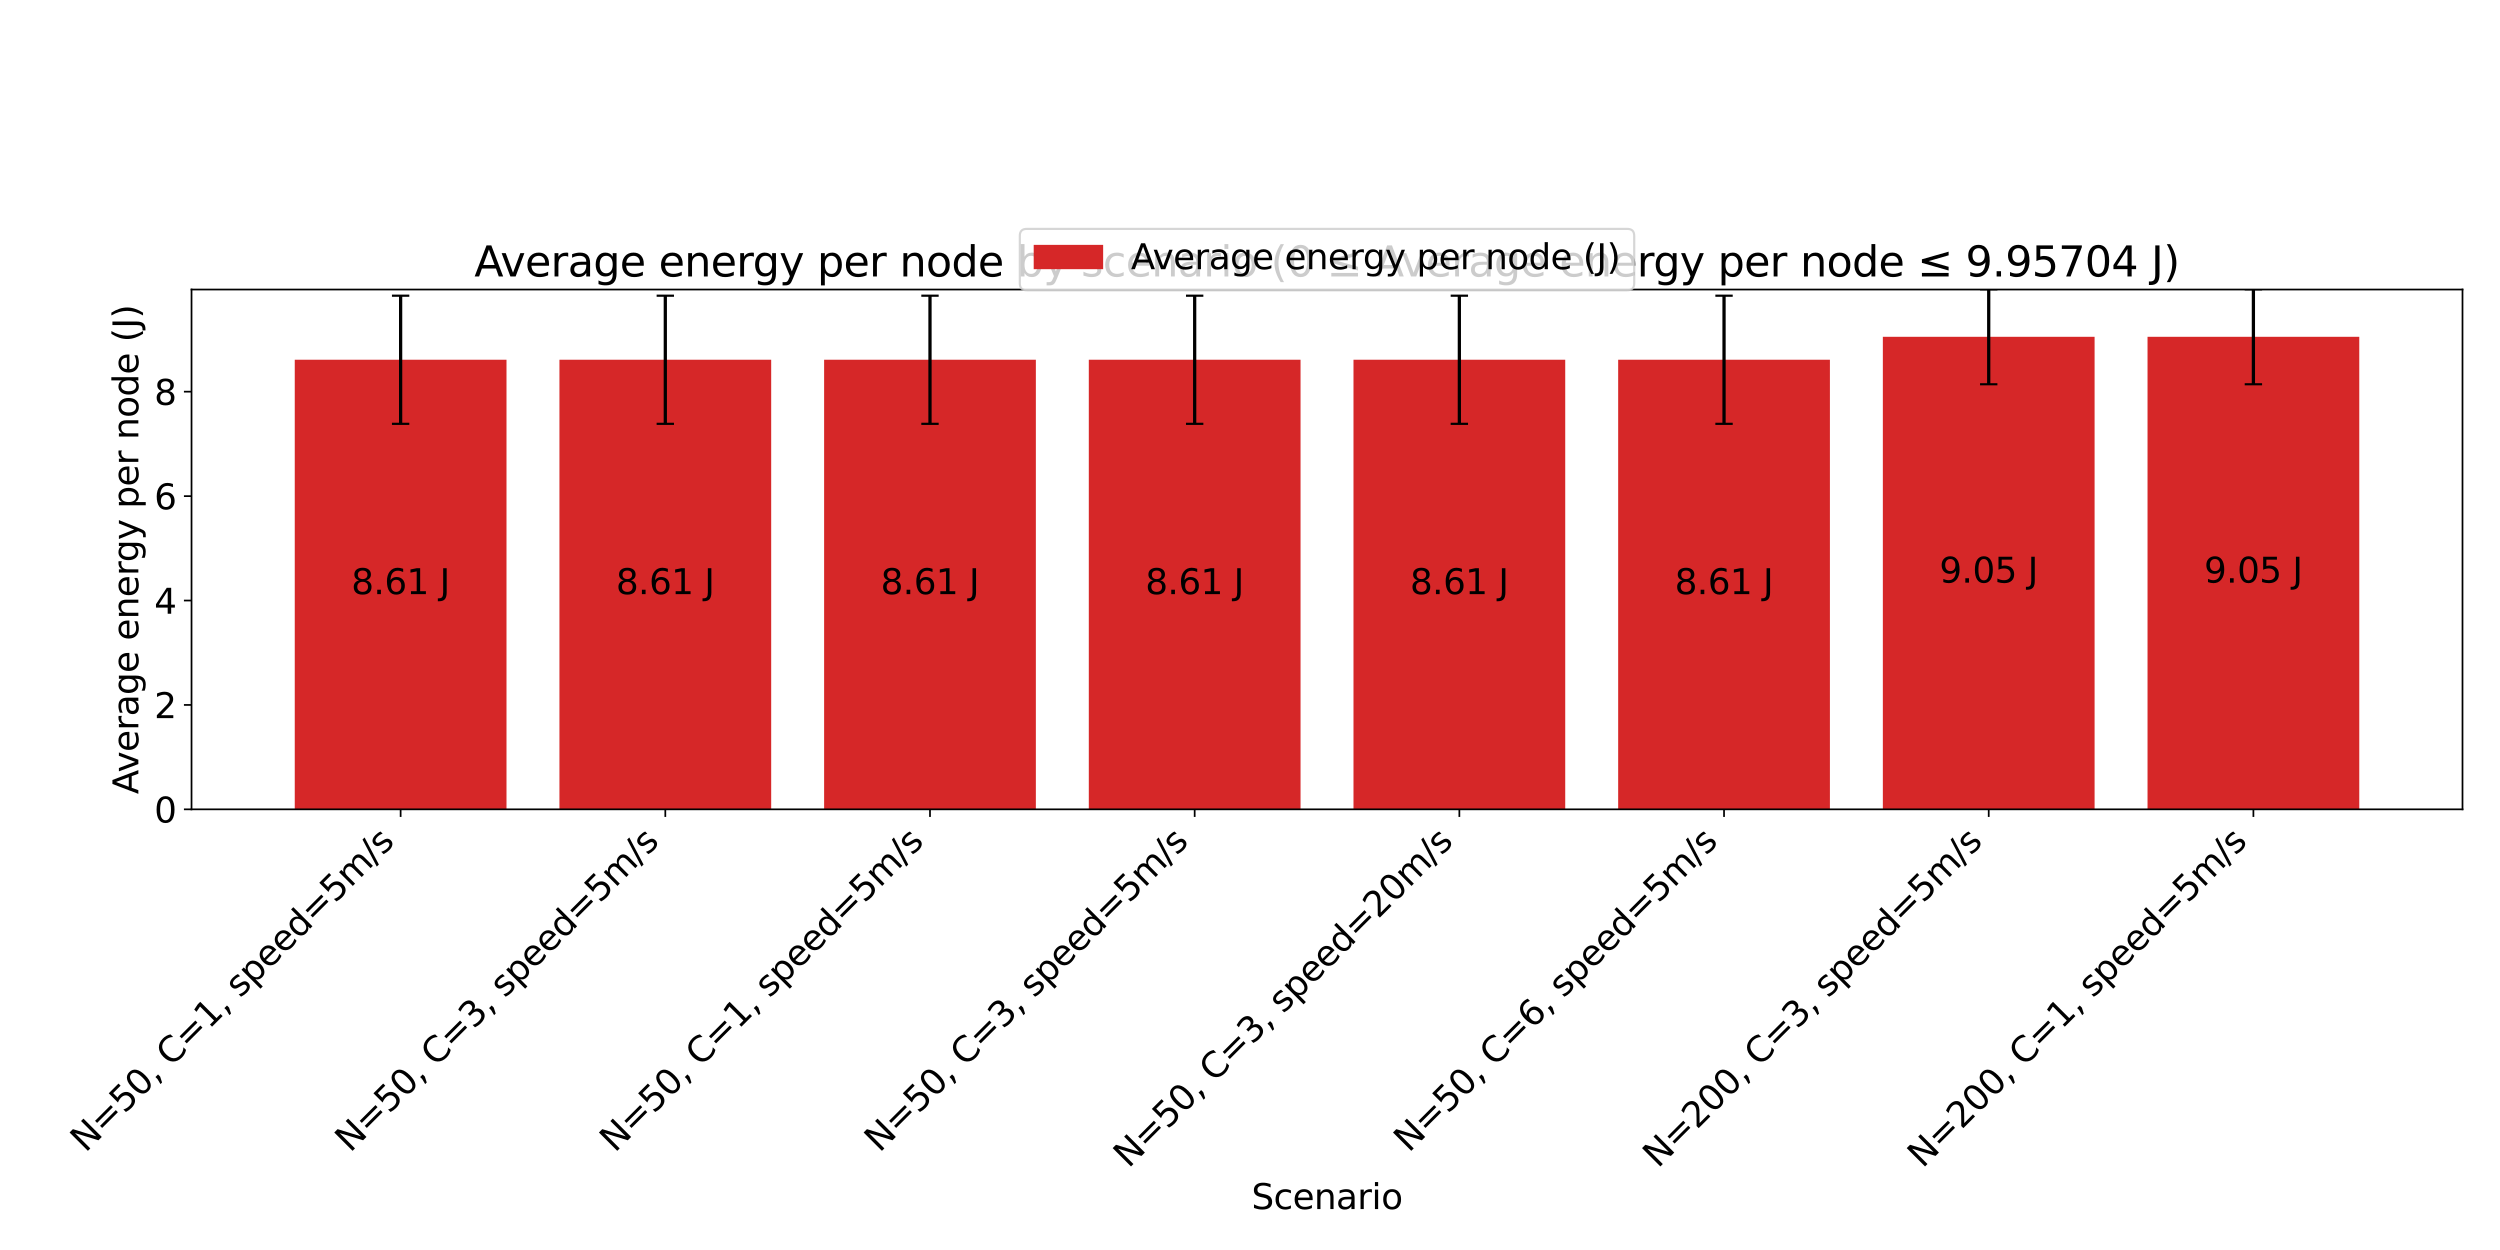 <?xml version="1.0" encoding="utf-8" standalone="no"?>
<!DOCTYPE svg PUBLIC "-//W3C//DTD SVG 1.1//EN"
  "http://www.w3.org/Graphics/SVG/1.1/DTD/svg11.dtd">
<svg xmlns:xlink="http://www.w3.org/1999/xlink" width="1152pt" height="576pt" viewBox="0 0 1152 576" xmlns="http://www.w3.org/2000/svg" version="1.1">
 <defs>
  <style type="text/css">*{stroke-linejoin: round; stroke-linecap: butt}</style>
 </defs>
 <g id="figure_1">
  <g id="patch_1">
   <path d="M 0 576 
L 1152 576 
L 1152 0 
L 0 0 
z
" style="fill: #ffffff"/>
  </g>
  <g id="axes_1">
   <g id="patch_2">
    <path d="M 88.256 372.948 
L 1134.72 372.948 
L 1134.72 133.408 
L 88.256 133.408 
z
" style="fill: #ffffff"/>
   </g>
   <g id="patch_3">
    <path d="M 135.823 372.948 
L 233.395 372.948 
L 233.395 165.779 
L 135.823 165.779 
z
" clip-path="url(#p20127c963d)" style="fill: #d62728"/>
   </g>
   <g id="patch_4">
    <path d="M 257.788 372.948 
L 355.361 372.948 
L 355.361 165.779 
L 257.788 165.779 
z
" clip-path="url(#p20127c963d)" style="fill: #d62728"/>
   </g>
   <g id="patch_5">
    <path d="M 379.754 372.948 
L 477.326 372.948 
L 477.326 165.779 
L 379.754 165.779 
z
" clip-path="url(#p20127c963d)" style="fill: #d62728"/>
   </g>
   <g id="patch_6">
    <path d="M 501.719 372.948 
L 599.292 372.948 
L 599.292 165.779 
L 501.719 165.779 
z
" clip-path="url(#p20127c963d)" style="fill: #d62728"/>
   </g>
   <g id="patch_7">
    <path d="M 623.685 372.948 
L 721.257 372.948 
L 721.257 165.779 
L 623.685 165.779 
z
" clip-path="url(#p20127c963d)" style="fill: #d62728"/>
   </g>
   <g id="patch_8">
    <path d="M 745.65 372.948 
L 843.223 372.948 
L 843.223 165.779 
L 745.65 165.779 
z
" clip-path="url(#p20127c963d)" style="fill: #d62728"/>
   </g>
   <g id="patch_9">
    <path d="M 867.616 372.948 
L 965.188 372.948 
L 965.188 155.184 
L 867.616 155.184 
z
" clip-path="url(#p20127c963d)" style="fill: #d62728"/>
   </g>
   <g id="patch_10">
    <path d="M 989.581 372.948 
L 1087.153 372.948 
L 1087.153 155.184 
L 989.581 155.184 
z
" clip-path="url(#p20127c963d)" style="fill: #d62728"/>
   </g>
   <g id="matplotlib.axis_1">
    <g id="xtick_1">
     <g id="line2d_1">
      <defs>
       <path id="m4587fb9f0d" d="M 0 0 
L 0 3.5 
" style="stroke: #000000; stroke-width: 0.8"/>
      </defs>
      <g>
       <use xlink:href="#m4587fb9f0d" x="184.609" y="372.948" style="stroke: #000000; stroke-width: 0.8"/>
      </g>
     </g>
     <g id="text_1">
      <!-- N=50, C=1, speed=5m/s -->
      <g transform="translate(39.368 531.433) rotate(-45) scale(0.16 -0.16)">
       <defs>
        <path id="DejaVuSans-4e" d="M 628 4666 
L 1478 4666 
L 3547 763 
L 3547 4666 
L 4159 4666 
L 4159 0 
L 3309 0 
L 1241 3903 
L 1241 0 
L 628 0 
L 628 4666 
z
" transform="scale(0.016)"/>
        <path id="DejaVuSans-3d" d="M 678 2906 
L 4684 2906 
L 4684 2381 
L 678 2381 
L 678 2906 
z
M 678 1631 
L 4684 1631 
L 4684 1100 
L 678 1100 
L 678 1631 
z
" transform="scale(0.016)"/>
        <path id="DejaVuSans-35" d="M 691 4666 
L 3169 4666 
L 3169 4134 
L 1269 4134 
L 1269 2991 
Q 1406 3038 1543 3061 
Q 1681 3084 1819 3084 
Q 2600 3084 3056 2656 
Q 3513 2228 3513 1497 
Q 3513 744 3044 326 
Q 2575 -91 1722 -91 
Q 1428 -91 1123 -41 
Q 819 9 494 109 
L 494 744 
Q 775 591 1075 516 
Q 1375 441 1709 441 
Q 2250 441 2565 725 
Q 2881 1009 2881 1497 
Q 2881 1984 2565 2268 
Q 2250 2553 1709 2553 
Q 1456 2553 1204 2497 
Q 953 2441 691 2322 
L 691 4666 
z
" transform="scale(0.016)"/>
        <path id="DejaVuSans-30" d="M 2034 4250 
Q 1547 4250 1301 3770 
Q 1056 3291 1056 2328 
Q 1056 1369 1301 889 
Q 1547 409 2034 409 
Q 2525 409 2770 889 
Q 3016 1369 3016 2328 
Q 3016 3291 2770 3770 
Q 2525 4250 2034 4250 
z
M 2034 4750 
Q 2819 4750 3233 4129 
Q 3647 3509 3647 2328 
Q 3647 1150 3233 529 
Q 2819 -91 2034 -91 
Q 1250 -91 836 529 
Q 422 1150 422 2328 
Q 422 3509 836 4129 
Q 1250 4750 2034 4750 
z
" transform="scale(0.016)"/>
        <path id="DejaVuSans-2c" d="M 750 794 
L 1409 794 
L 1409 256 
L 897 -744 
L 494 -744 
L 750 256 
L 750 794 
z
" transform="scale(0.016)"/>
        <path id="DejaVuSans-20" transform="scale(0.016)"/>
        <path id="DejaVuSans-43" d="M 4122 4306 
L 4122 3641 
Q 3803 3938 3442 4084 
Q 3081 4231 2675 4231 
Q 1875 4231 1450 3742 
Q 1025 3253 1025 2328 
Q 1025 1406 1450 917 
Q 1875 428 2675 428 
Q 3081 428 3442 575 
Q 3803 722 4122 1019 
L 4122 359 
Q 3791 134 3420 21 
Q 3050 -91 2638 -91 
Q 1578 -91 968 557 
Q 359 1206 359 2328 
Q 359 3453 968 4101 
Q 1578 4750 2638 4750 
Q 3056 4750 3426 4639 
Q 3797 4528 4122 4306 
z
" transform="scale(0.016)"/>
        <path id="DejaVuSans-31" d="M 794 531 
L 1825 531 
L 1825 4091 
L 703 3866 
L 703 4441 
L 1819 4666 
L 2450 4666 
L 2450 531 
L 3481 531 
L 3481 0 
L 794 0 
L 794 531 
z
" transform="scale(0.016)"/>
        <path id="DejaVuSans-73" d="M 2834 3397 
L 2834 2853 
Q 2591 2978 2328 3040 
Q 2066 3103 1784 3103 
Q 1356 3103 1142 2972 
Q 928 2841 928 2578 
Q 928 2378 1081 2264 
Q 1234 2150 1697 2047 
L 1894 2003 
Q 2506 1872 2764 1633 
Q 3022 1394 3022 966 
Q 3022 478 2636 193 
Q 2250 -91 1575 -91 
Q 1294 -91 989 -36 
Q 684 19 347 128 
L 347 722 
Q 666 556 975 473 
Q 1284 391 1588 391 
Q 1994 391 2212 530 
Q 2431 669 2431 922 
Q 2431 1156 2273 1281 
Q 2116 1406 1581 1522 
L 1381 1569 
Q 847 1681 609 1914 
Q 372 2147 372 2553 
Q 372 3047 722 3315 
Q 1072 3584 1716 3584 
Q 2034 3584 2315 3537 
Q 2597 3491 2834 3397 
z
" transform="scale(0.016)"/>
        <path id="DejaVuSans-70" d="M 1159 525 
L 1159 -1331 
L 581 -1331 
L 581 3500 
L 1159 3500 
L 1159 2969 
Q 1341 3281 1617 3432 
Q 1894 3584 2278 3584 
Q 2916 3584 3314 3078 
Q 3713 2572 3713 1747 
Q 3713 922 3314 415 
Q 2916 -91 2278 -91 
Q 1894 -91 1617 61 
Q 1341 213 1159 525 
z
M 3116 1747 
Q 3116 2381 2855 2742 
Q 2594 3103 2138 3103 
Q 1681 3103 1420 2742 
Q 1159 2381 1159 1747 
Q 1159 1113 1420 752 
Q 1681 391 2138 391 
Q 2594 391 2855 752 
Q 3116 1113 3116 1747 
z
" transform="scale(0.016)"/>
        <path id="DejaVuSans-65" d="M 3597 1894 
L 3597 1613 
L 953 1613 
Q 991 1019 1311 708 
Q 1631 397 2203 397 
Q 2534 397 2845 478 
Q 3156 559 3463 722 
L 3463 178 
Q 3153 47 2828 -22 
Q 2503 -91 2169 -91 
Q 1331 -91 842 396 
Q 353 884 353 1716 
Q 353 2575 817 3079 
Q 1281 3584 2069 3584 
Q 2775 3584 3186 3129 
Q 3597 2675 3597 1894 
z
M 3022 2063 
Q 3016 2534 2758 2815 
Q 2500 3097 2075 3097 
Q 1594 3097 1305 2825 
Q 1016 2553 972 2059 
L 3022 2063 
z
" transform="scale(0.016)"/>
        <path id="DejaVuSans-64" d="M 2906 2969 
L 2906 4863 
L 3481 4863 
L 3481 0 
L 2906 0 
L 2906 525 
Q 2725 213 2448 61 
Q 2172 -91 1784 -91 
Q 1150 -91 751 415 
Q 353 922 353 1747 
Q 353 2572 751 3078 
Q 1150 3584 1784 3584 
Q 2172 3584 2448 3432 
Q 2725 3281 2906 2969 
z
M 947 1747 
Q 947 1113 1208 752 
Q 1469 391 1925 391 
Q 2381 391 2643 752 
Q 2906 1113 2906 1747 
Q 2906 2381 2643 2742 
Q 2381 3103 1925 3103 
Q 1469 3103 1208 2742 
Q 947 2381 947 1747 
z
" transform="scale(0.016)"/>
        <path id="DejaVuSans-6d" d="M 3328 2828 
Q 3544 3216 3844 3400 
Q 4144 3584 4550 3584 
Q 5097 3584 5394 3201 
Q 5691 2819 5691 2113 
L 5691 0 
L 5113 0 
L 5113 2094 
Q 5113 2597 4934 2840 
Q 4756 3084 4391 3084 
Q 3944 3084 3684 2787 
Q 3425 2491 3425 1978 
L 3425 0 
L 2847 0 
L 2847 2094 
Q 2847 2600 2669 2842 
Q 2491 3084 2119 3084 
Q 1678 3084 1418 2786 
Q 1159 2488 1159 1978 
L 1159 0 
L 581 0 
L 581 3500 
L 1159 3500 
L 1159 2956 
Q 1356 3278 1631 3431 
Q 1906 3584 2284 3584 
Q 2666 3584 2933 3390 
Q 3200 3197 3328 2828 
z
" transform="scale(0.016)"/>
        <path id="DejaVuSans-2f" d="M 1625 4666 
L 2156 4666 
L 531 -594 
L 0 -594 
L 1625 4666 
z
" transform="scale(0.016)"/>
       </defs>
       <use xlink:href="#DejaVuSans-4e"/>
       <use xlink:href="#DejaVuSans-3d" transform="translate(74.805 0)"/>
       <use xlink:href="#DejaVuSans-35" transform="translate(158.594 0)"/>
       <use xlink:href="#DejaVuSans-30" transform="translate(222.217 0)"/>
       <use xlink:href="#DejaVuSans-2c" transform="translate(285.84 0)"/>
       <use xlink:href="#DejaVuSans-20" transform="translate(317.627 0)"/>
       <use xlink:href="#DejaVuSans-43" transform="translate(349.414 0)"/>
       <use xlink:href="#DejaVuSans-3d" transform="translate(419.238 0)"/>
       <use xlink:href="#DejaVuSans-31" transform="translate(503.027 0)"/>
       <use xlink:href="#DejaVuSans-2c" transform="translate(566.65 0)"/>
       <use xlink:href="#DejaVuSans-20" transform="translate(598.438 0)"/>
       <use xlink:href="#DejaVuSans-73" transform="translate(630.225 0)"/>
       <use xlink:href="#DejaVuSans-70" transform="translate(682.324 0)"/>
       <use xlink:href="#DejaVuSans-65" transform="translate(745.801 0)"/>
       <use xlink:href="#DejaVuSans-65" transform="translate(807.324 0)"/>
       <use xlink:href="#DejaVuSans-64" transform="translate(868.848 0)"/>
       <use xlink:href="#DejaVuSans-3d" transform="translate(932.324 0)"/>
       <use xlink:href="#DejaVuSans-35" transform="translate(1016.113 0)"/>
       <use xlink:href="#DejaVuSans-6d" transform="translate(1079.736 0)"/>
       <use xlink:href="#DejaVuSans-2f" transform="translate(1177.148 0)"/>
       <use xlink:href="#DejaVuSans-73" transform="translate(1210.84 0)"/>
      </g>
     </g>
    </g>
    <g id="xtick_2">
     <g id="line2d_2">
      <g>
       <use xlink:href="#m4587fb9f0d" x="306.575" y="372.948" style="stroke: #000000; stroke-width: 0.8"/>
      </g>
     </g>
     <g id="text_2">
      <!-- N=50, C=3, speed=5m/s -->
      <g transform="translate(161.333 531.433) rotate(-45) scale(0.16 -0.16)">
       <defs>
        <path id="DejaVuSans-33" d="M 2597 2516 
Q 3050 2419 3304 2112 
Q 3559 1806 3559 1356 
Q 3559 666 3084 287 
Q 2609 -91 1734 -91 
Q 1441 -91 1130 -33 
Q 819 25 488 141 
L 488 750 
Q 750 597 1062 519 
Q 1375 441 1716 441 
Q 2309 441 2620 675 
Q 2931 909 2931 1356 
Q 2931 1769 2642 2001 
Q 2353 2234 1838 2234 
L 1294 2234 
L 1294 2753 
L 1863 2753 
Q 2328 2753 2575 2939 
Q 2822 3125 2822 3475 
Q 2822 3834 2567 4026 
Q 2313 4219 1838 4219 
Q 1578 4219 1281 4162 
Q 984 4106 628 3988 
L 628 4550 
Q 988 4650 1302 4700 
Q 1616 4750 1894 4750 
Q 2613 4750 3031 4423 
Q 3450 4097 3450 3541 
Q 3450 3153 3228 2886 
Q 3006 2619 2597 2516 
z
" transform="scale(0.016)"/>
       </defs>
       <use xlink:href="#DejaVuSans-4e"/>
       <use xlink:href="#DejaVuSans-3d" transform="translate(74.805 0)"/>
       <use xlink:href="#DejaVuSans-35" transform="translate(158.594 0)"/>
       <use xlink:href="#DejaVuSans-30" transform="translate(222.217 0)"/>
       <use xlink:href="#DejaVuSans-2c" transform="translate(285.84 0)"/>
       <use xlink:href="#DejaVuSans-20" transform="translate(317.627 0)"/>
       <use xlink:href="#DejaVuSans-43" transform="translate(349.414 0)"/>
       <use xlink:href="#DejaVuSans-3d" transform="translate(419.238 0)"/>
       <use xlink:href="#DejaVuSans-33" transform="translate(503.027 0)"/>
       <use xlink:href="#DejaVuSans-2c" transform="translate(566.65 0)"/>
       <use xlink:href="#DejaVuSans-20" transform="translate(598.438 0)"/>
       <use xlink:href="#DejaVuSans-73" transform="translate(630.225 0)"/>
       <use xlink:href="#DejaVuSans-70" transform="translate(682.324 0)"/>
       <use xlink:href="#DejaVuSans-65" transform="translate(745.801 0)"/>
       <use xlink:href="#DejaVuSans-65" transform="translate(807.324 0)"/>
       <use xlink:href="#DejaVuSans-64" transform="translate(868.848 0)"/>
       <use xlink:href="#DejaVuSans-3d" transform="translate(932.324 0)"/>
       <use xlink:href="#DejaVuSans-35" transform="translate(1016.113 0)"/>
       <use xlink:href="#DejaVuSans-6d" transform="translate(1079.736 0)"/>
       <use xlink:href="#DejaVuSans-2f" transform="translate(1177.148 0)"/>
       <use xlink:href="#DejaVuSans-73" transform="translate(1210.84 0)"/>
      </g>
     </g>
    </g>
    <g id="xtick_3">
     <g id="line2d_3">
      <g>
       <use xlink:href="#m4587fb9f0d" x="428.54" y="372.948" style="stroke: #000000; stroke-width: 0.8"/>
      </g>
     </g>
     <g id="text_3">
      <!-- N=50, C=1, speed=5m/s -->
      <g transform="translate(283.298 531.433) rotate(-45) scale(0.16 -0.16)">
       <use xlink:href="#DejaVuSans-4e"/>
       <use xlink:href="#DejaVuSans-3d" transform="translate(74.805 0)"/>
       <use xlink:href="#DejaVuSans-35" transform="translate(158.594 0)"/>
       <use xlink:href="#DejaVuSans-30" transform="translate(222.217 0)"/>
       <use xlink:href="#DejaVuSans-2c" transform="translate(285.84 0)"/>
       <use xlink:href="#DejaVuSans-20" transform="translate(317.627 0)"/>
       <use xlink:href="#DejaVuSans-43" transform="translate(349.414 0)"/>
       <use xlink:href="#DejaVuSans-3d" transform="translate(419.238 0)"/>
       <use xlink:href="#DejaVuSans-31" transform="translate(503.027 0)"/>
       <use xlink:href="#DejaVuSans-2c" transform="translate(566.65 0)"/>
       <use xlink:href="#DejaVuSans-20" transform="translate(598.438 0)"/>
       <use xlink:href="#DejaVuSans-73" transform="translate(630.225 0)"/>
       <use xlink:href="#DejaVuSans-70" transform="translate(682.324 0)"/>
       <use xlink:href="#DejaVuSans-65" transform="translate(745.801 0)"/>
       <use xlink:href="#DejaVuSans-65" transform="translate(807.324 0)"/>
       <use xlink:href="#DejaVuSans-64" transform="translate(868.848 0)"/>
       <use xlink:href="#DejaVuSans-3d" transform="translate(932.324 0)"/>
       <use xlink:href="#DejaVuSans-35" transform="translate(1016.113 0)"/>
       <use xlink:href="#DejaVuSans-6d" transform="translate(1079.736 0)"/>
       <use xlink:href="#DejaVuSans-2f" transform="translate(1177.148 0)"/>
       <use xlink:href="#DejaVuSans-73" transform="translate(1210.84 0)"/>
      </g>
     </g>
    </g>
    <g id="xtick_4">
     <g id="line2d_4">
      <g>
       <use xlink:href="#m4587fb9f0d" x="550.505" y="372.948" style="stroke: #000000; stroke-width: 0.8"/>
      </g>
     </g>
     <g id="text_4">
      <!-- N=50, C=3, speed=5m/s -->
      <g transform="translate(405.264 531.433) rotate(-45) scale(0.16 -0.16)">
       <use xlink:href="#DejaVuSans-4e"/>
       <use xlink:href="#DejaVuSans-3d" transform="translate(74.805 0)"/>
       <use xlink:href="#DejaVuSans-35" transform="translate(158.594 0)"/>
       <use xlink:href="#DejaVuSans-30" transform="translate(222.217 0)"/>
       <use xlink:href="#DejaVuSans-2c" transform="translate(285.84 0)"/>
       <use xlink:href="#DejaVuSans-20" transform="translate(317.627 0)"/>
       <use xlink:href="#DejaVuSans-43" transform="translate(349.414 0)"/>
       <use xlink:href="#DejaVuSans-3d" transform="translate(419.238 0)"/>
       <use xlink:href="#DejaVuSans-33" transform="translate(503.027 0)"/>
       <use xlink:href="#DejaVuSans-2c" transform="translate(566.65 0)"/>
       <use xlink:href="#DejaVuSans-20" transform="translate(598.438 0)"/>
       <use xlink:href="#DejaVuSans-73" transform="translate(630.225 0)"/>
       <use xlink:href="#DejaVuSans-70" transform="translate(682.324 0)"/>
       <use xlink:href="#DejaVuSans-65" transform="translate(745.801 0)"/>
       <use xlink:href="#DejaVuSans-65" transform="translate(807.324 0)"/>
       <use xlink:href="#DejaVuSans-64" transform="translate(868.848 0)"/>
       <use xlink:href="#DejaVuSans-3d" transform="translate(932.324 0)"/>
       <use xlink:href="#DejaVuSans-35" transform="translate(1016.113 0)"/>
       <use xlink:href="#DejaVuSans-6d" transform="translate(1079.736 0)"/>
       <use xlink:href="#DejaVuSans-2f" transform="translate(1177.148 0)"/>
       <use xlink:href="#DejaVuSans-73" transform="translate(1210.84 0)"/>
      </g>
     </g>
    </g>
    <g id="xtick_5">
     <g id="line2d_5">
      <g>
       <use xlink:href="#m4587fb9f0d" x="672.471" y="372.948" style="stroke: #000000; stroke-width: 0.8"/>
      </g>
     </g>
     <g id="text_5">
      <!-- N=50, C=3, speed=20m/s -->
      <g transform="translate(520.031 538.632) rotate(-45) scale(0.16 -0.16)">
       <defs>
        <path id="DejaVuSans-32" d="M 1228 531 
L 3431 531 
L 3431 0 
L 469 0 
L 469 531 
Q 828 903 1448 1529 
Q 2069 2156 2228 2338 
Q 2531 2678 2651 2914 
Q 2772 3150 2772 3378 
Q 2772 3750 2511 3984 
Q 2250 4219 1831 4219 
Q 1534 4219 1204 4116 
Q 875 4013 500 3803 
L 500 4441 
Q 881 4594 1212 4672 
Q 1544 4750 1819 4750 
Q 2544 4750 2975 4387 
Q 3406 4025 3406 3419 
Q 3406 3131 3298 2873 
Q 3191 2616 2906 2266 
Q 2828 2175 2409 1742 
Q 1991 1309 1228 531 
z
" transform="scale(0.016)"/>
       </defs>
       <use xlink:href="#DejaVuSans-4e"/>
       <use xlink:href="#DejaVuSans-3d" transform="translate(74.805 0)"/>
       <use xlink:href="#DejaVuSans-35" transform="translate(158.594 0)"/>
       <use xlink:href="#DejaVuSans-30" transform="translate(222.217 0)"/>
       <use xlink:href="#DejaVuSans-2c" transform="translate(285.84 0)"/>
       <use xlink:href="#DejaVuSans-20" transform="translate(317.627 0)"/>
       <use xlink:href="#DejaVuSans-43" transform="translate(349.414 0)"/>
       <use xlink:href="#DejaVuSans-3d" transform="translate(419.238 0)"/>
       <use xlink:href="#DejaVuSans-33" transform="translate(503.027 0)"/>
       <use xlink:href="#DejaVuSans-2c" transform="translate(566.65 0)"/>
       <use xlink:href="#DejaVuSans-20" transform="translate(598.438 0)"/>
       <use xlink:href="#DejaVuSans-73" transform="translate(630.225 0)"/>
       <use xlink:href="#DejaVuSans-70" transform="translate(682.324 0)"/>
       <use xlink:href="#DejaVuSans-65" transform="translate(745.801 0)"/>
       <use xlink:href="#DejaVuSans-65" transform="translate(807.324 0)"/>
       <use xlink:href="#DejaVuSans-64" transform="translate(868.848 0)"/>
       <use xlink:href="#DejaVuSans-3d" transform="translate(932.324 0)"/>
       <use xlink:href="#DejaVuSans-32" transform="translate(1016.113 0)"/>
       <use xlink:href="#DejaVuSans-30" transform="translate(1079.736 0)"/>
       <use xlink:href="#DejaVuSans-6d" transform="translate(1143.359 0)"/>
       <use xlink:href="#DejaVuSans-2f" transform="translate(1240.771 0)"/>
       <use xlink:href="#DejaVuSans-73" transform="translate(1274.463 0)"/>
      </g>
     </g>
    </g>
    <g id="xtick_6">
     <g id="line2d_6">
      <g>
       <use xlink:href="#m4587fb9f0d" x="794.436" y="372.948" style="stroke: #000000; stroke-width: 0.8"/>
      </g>
     </g>
     <g id="text_6">
      <!-- N=50, C=6, speed=5m/s -->
      <g transform="translate(649.195 531.433) rotate(-45) scale(0.16 -0.16)">
       <defs>
        <path id="DejaVuSans-36" d="M 2113 2584 
Q 1688 2584 1439 2293 
Q 1191 2003 1191 1497 
Q 1191 994 1439 701 
Q 1688 409 2113 409 
Q 2538 409 2786 701 
Q 3034 994 3034 1497 
Q 3034 2003 2786 2293 
Q 2538 2584 2113 2584 
z
M 3366 4563 
L 3366 3988 
Q 3128 4100 2886 4159 
Q 2644 4219 2406 4219 
Q 1781 4219 1451 3797 
Q 1122 3375 1075 2522 
Q 1259 2794 1537 2939 
Q 1816 3084 2150 3084 
Q 2853 3084 3261 2657 
Q 3669 2231 3669 1497 
Q 3669 778 3244 343 
Q 2819 -91 2113 -91 
Q 1303 -91 875 529 
Q 447 1150 447 2328 
Q 447 3434 972 4092 
Q 1497 4750 2381 4750 
Q 2619 4750 2861 4703 
Q 3103 4656 3366 4563 
z
" transform="scale(0.016)"/>
       </defs>
       <use xlink:href="#DejaVuSans-4e"/>
       <use xlink:href="#DejaVuSans-3d" transform="translate(74.805 0)"/>
       <use xlink:href="#DejaVuSans-35" transform="translate(158.594 0)"/>
       <use xlink:href="#DejaVuSans-30" transform="translate(222.217 0)"/>
       <use xlink:href="#DejaVuSans-2c" transform="translate(285.84 0)"/>
       <use xlink:href="#DejaVuSans-20" transform="translate(317.627 0)"/>
       <use xlink:href="#DejaVuSans-43" transform="translate(349.414 0)"/>
       <use xlink:href="#DejaVuSans-3d" transform="translate(419.238 0)"/>
       <use xlink:href="#DejaVuSans-36" transform="translate(503.027 0)"/>
       <use xlink:href="#DejaVuSans-2c" transform="translate(566.65 0)"/>
       <use xlink:href="#DejaVuSans-20" transform="translate(598.438 0)"/>
       <use xlink:href="#DejaVuSans-73" transform="translate(630.225 0)"/>
       <use xlink:href="#DejaVuSans-70" transform="translate(682.324 0)"/>
       <use xlink:href="#DejaVuSans-65" transform="translate(745.801 0)"/>
       <use xlink:href="#DejaVuSans-65" transform="translate(807.324 0)"/>
       <use xlink:href="#DejaVuSans-64" transform="translate(868.848 0)"/>
       <use xlink:href="#DejaVuSans-3d" transform="translate(932.324 0)"/>
       <use xlink:href="#DejaVuSans-35" transform="translate(1016.113 0)"/>
       <use xlink:href="#DejaVuSans-6d" transform="translate(1079.736 0)"/>
       <use xlink:href="#DejaVuSans-2f" transform="translate(1177.148 0)"/>
       <use xlink:href="#DejaVuSans-73" transform="translate(1210.84 0)"/>
      </g>
     </g>
    </g>
    <g id="xtick_7">
     <g id="line2d_7">
      <g>
       <use xlink:href="#m4587fb9f0d" x="916.402" y="372.948" style="stroke: #000000; stroke-width: 0.8"/>
      </g>
     </g>
     <g id="text_7">
      <!-- N=200, C=3, speed=5m/s -->
      <g transform="translate(763.962 538.632) rotate(-45) scale(0.16 -0.16)">
       <use xlink:href="#DejaVuSans-4e"/>
       <use xlink:href="#DejaVuSans-3d" transform="translate(74.805 0)"/>
       <use xlink:href="#DejaVuSans-32" transform="translate(158.594 0)"/>
       <use xlink:href="#DejaVuSans-30" transform="translate(222.217 0)"/>
       <use xlink:href="#DejaVuSans-30" transform="translate(285.84 0)"/>
       <use xlink:href="#DejaVuSans-2c" transform="translate(349.463 0)"/>
       <use xlink:href="#DejaVuSans-20" transform="translate(381.25 0)"/>
       <use xlink:href="#DejaVuSans-43" transform="translate(413.037 0)"/>
       <use xlink:href="#DejaVuSans-3d" transform="translate(482.861 0)"/>
       <use xlink:href="#DejaVuSans-33" transform="translate(566.65 0)"/>
       <use xlink:href="#DejaVuSans-2c" transform="translate(630.273 0)"/>
       <use xlink:href="#DejaVuSans-20" transform="translate(662.061 0)"/>
       <use xlink:href="#DejaVuSans-73" transform="translate(693.848 0)"/>
       <use xlink:href="#DejaVuSans-70" transform="translate(745.947 0)"/>
       <use xlink:href="#DejaVuSans-65" transform="translate(809.424 0)"/>
       <use xlink:href="#DejaVuSans-65" transform="translate(870.947 0)"/>
       <use xlink:href="#DejaVuSans-64" transform="translate(932.471 0)"/>
       <use xlink:href="#DejaVuSans-3d" transform="translate(995.947 0)"/>
       <use xlink:href="#DejaVuSans-35" transform="translate(1079.736 0)"/>
       <use xlink:href="#DejaVuSans-6d" transform="translate(1143.359 0)"/>
       <use xlink:href="#DejaVuSans-2f" transform="translate(1240.771 0)"/>
       <use xlink:href="#DejaVuSans-73" transform="translate(1274.463 0)"/>
      </g>
     </g>
    </g>
    <g id="xtick_8">
     <g id="line2d_8">
      <g>
       <use xlink:href="#m4587fb9f0d" x="1038.367" y="372.948" style="stroke: #000000; stroke-width: 0.8"/>
      </g>
     </g>
     <g id="text_8">
      <!-- N=200, C=1, speed=5m/s -->
      <g transform="translate(885.927 538.632) rotate(-45) scale(0.16 -0.16)">
       <use xlink:href="#DejaVuSans-4e"/>
       <use xlink:href="#DejaVuSans-3d" transform="translate(74.805 0)"/>
       <use xlink:href="#DejaVuSans-32" transform="translate(158.594 0)"/>
       <use xlink:href="#DejaVuSans-30" transform="translate(222.217 0)"/>
       <use xlink:href="#DejaVuSans-30" transform="translate(285.84 0)"/>
       <use xlink:href="#DejaVuSans-2c" transform="translate(349.463 0)"/>
       <use xlink:href="#DejaVuSans-20" transform="translate(381.25 0)"/>
       <use xlink:href="#DejaVuSans-43" transform="translate(413.037 0)"/>
       <use xlink:href="#DejaVuSans-3d" transform="translate(482.861 0)"/>
       <use xlink:href="#DejaVuSans-31" transform="translate(566.65 0)"/>
       <use xlink:href="#DejaVuSans-2c" transform="translate(630.273 0)"/>
       <use xlink:href="#DejaVuSans-20" transform="translate(662.061 0)"/>
       <use xlink:href="#DejaVuSans-73" transform="translate(693.848 0)"/>
       <use xlink:href="#DejaVuSans-70" transform="translate(745.947 0)"/>
       <use xlink:href="#DejaVuSans-65" transform="translate(809.424 0)"/>
       <use xlink:href="#DejaVuSans-65" transform="translate(870.947 0)"/>
       <use xlink:href="#DejaVuSans-64" transform="translate(932.471 0)"/>
       <use xlink:href="#DejaVuSans-3d" transform="translate(995.947 0)"/>
       <use xlink:href="#DejaVuSans-35" transform="translate(1079.736 0)"/>
       <use xlink:href="#DejaVuSans-6d" transform="translate(1143.359 0)"/>
       <use xlink:href="#DejaVuSans-2f" transform="translate(1240.771 0)"/>
       <use xlink:href="#DejaVuSans-73" transform="translate(1274.463 0)"/>
      </g>
     </g>
    </g>
    <g id="text_9">
     <!-- Scenario -->
     <g transform="translate(576.709 557.142) scale(0.16 -0.16)">
      <defs>
       <path id="DejaVuSans-53" d="M 3425 4513 
L 3425 3897 
Q 3066 4069 2747 4153 
Q 2428 4238 2131 4238 
Q 1616 4238 1336 4038 
Q 1056 3838 1056 3469 
Q 1056 3159 1242 3001 
Q 1428 2844 1947 2747 
L 2328 2669 
Q 3034 2534 3370 2195 
Q 3706 1856 3706 1288 
Q 3706 609 3251 259 
Q 2797 -91 1919 -91 
Q 1588 -91 1214 -16 
Q 841 59 441 206 
L 441 856 
Q 825 641 1194 531 
Q 1563 422 1919 422 
Q 2459 422 2753 634 
Q 3047 847 3047 1241 
Q 3047 1584 2836 1778 
Q 2625 1972 2144 2069 
L 1759 2144 
Q 1053 2284 737 2584 
Q 422 2884 422 3419 
Q 422 4038 858 4394 
Q 1294 4750 2059 4750 
Q 2388 4750 2728 4690 
Q 3069 4631 3425 4513 
z
" transform="scale(0.016)"/>
       <path id="DejaVuSans-63" d="M 3122 3366 
L 3122 2828 
Q 2878 2963 2633 3030 
Q 2388 3097 2138 3097 
Q 1578 3097 1268 2742 
Q 959 2388 959 1747 
Q 959 1106 1268 751 
Q 1578 397 2138 397 
Q 2388 397 2633 464 
Q 2878 531 3122 666 
L 3122 134 
Q 2881 22 2623 -34 
Q 2366 -91 2075 -91 
Q 1284 -91 818 406 
Q 353 903 353 1747 
Q 353 2603 823 3093 
Q 1294 3584 2113 3584 
Q 2378 3584 2631 3529 
Q 2884 3475 3122 3366 
z
" transform="scale(0.016)"/>
       <path id="DejaVuSans-6e" d="M 3513 2113 
L 3513 0 
L 2938 0 
L 2938 2094 
Q 2938 2591 2744 2837 
Q 2550 3084 2163 3084 
Q 1697 3084 1428 2787 
Q 1159 2491 1159 1978 
L 1159 0 
L 581 0 
L 581 3500 
L 1159 3500 
L 1159 2956 
Q 1366 3272 1645 3428 
Q 1925 3584 2291 3584 
Q 2894 3584 3203 3211 
Q 3513 2838 3513 2113 
z
" transform="scale(0.016)"/>
       <path id="DejaVuSans-61" d="M 2194 1759 
Q 1497 1759 1228 1600 
Q 959 1441 959 1056 
Q 959 750 1161 570 
Q 1363 391 1709 391 
Q 2188 391 2477 730 
Q 2766 1069 2766 1631 
L 2766 1759 
L 2194 1759 
z
M 3341 1997 
L 3341 0 
L 2766 0 
L 2766 531 
Q 2569 213 2275 61 
Q 1981 -91 1556 -91 
Q 1019 -91 701 211 
Q 384 513 384 1019 
Q 384 1609 779 1909 
Q 1175 2209 1959 2209 
L 2766 2209 
L 2766 2266 
Q 2766 2663 2505 2880 
Q 2244 3097 1772 3097 
Q 1472 3097 1187 3025 
Q 903 2953 641 2809 
L 641 3341 
Q 956 3463 1253 3523 
Q 1550 3584 1831 3584 
Q 2591 3584 2966 3190 
Q 3341 2797 3341 1997 
z
" transform="scale(0.016)"/>
       <path id="DejaVuSans-72" d="M 2631 2963 
Q 2534 3019 2420 3045 
Q 2306 3072 2169 3072 
Q 1681 3072 1420 2755 
Q 1159 2438 1159 1844 
L 1159 0 
L 581 0 
L 581 3500 
L 1159 3500 
L 1159 2956 
Q 1341 3275 1631 3429 
Q 1922 3584 2338 3584 
Q 2397 3584 2469 3576 
Q 2541 3569 2628 3553 
L 2631 2963 
z
" transform="scale(0.016)"/>
       <path id="DejaVuSans-69" d="M 603 3500 
L 1178 3500 
L 1178 0 
L 603 0 
L 603 3500 
z
M 603 4863 
L 1178 4863 
L 1178 4134 
L 603 4134 
L 603 4863 
z
" transform="scale(0.016)"/>
       <path id="DejaVuSans-6f" d="M 1959 3097 
Q 1497 3097 1228 2736 
Q 959 2375 959 1747 
Q 959 1119 1226 758 
Q 1494 397 1959 397 
Q 2419 397 2687 759 
Q 2956 1122 2956 1747 
Q 2956 2369 2687 2733 
Q 2419 3097 1959 3097 
z
M 1959 3584 
Q 2709 3584 3137 3096 
Q 3566 2609 3566 1747 
Q 3566 888 3137 398 
Q 2709 -91 1959 -91 
Q 1206 -91 779 398 
Q 353 888 353 1747 
Q 353 2609 779 3096 
Q 1206 3584 1959 3584 
z
" transform="scale(0.016)"/>
      </defs>
      <use xlink:href="#DejaVuSans-53"/>
      <use xlink:href="#DejaVuSans-63" transform="translate(63.477 0)"/>
      <use xlink:href="#DejaVuSans-65" transform="translate(118.457 0)"/>
      <use xlink:href="#DejaVuSans-6e" transform="translate(179.98 0)"/>
      <use xlink:href="#DejaVuSans-61" transform="translate(243.359 0)"/>
      <use xlink:href="#DejaVuSans-72" transform="translate(304.639 0)"/>
      <use xlink:href="#DejaVuSans-69" transform="translate(345.752 0)"/>
      <use xlink:href="#DejaVuSans-6f" transform="translate(373.535 0)"/>
     </g>
    </g>
   </g>
   <g id="matplotlib.axis_2">
    <g id="ytick_1">
     <g id="line2d_9">
      <defs>
       <path id="mab313df7b8" d="M 0 0 
L -3.5 0 
" style="stroke: #000000; stroke-width: 0.8"/>
      </defs>
      <g>
       <use xlink:href="#mab313df7b8" x="88.256" y="372.948" style="stroke: #000000; stroke-width: 0.8"/>
      </g>
     </g>
     <g id="text_10">
      <!-- 0 -->
      <g transform="translate(71.076 379.027) scale(0.16 -0.16)">
       <use xlink:href="#DejaVuSans-30"/>
      </g>
     </g>
    </g>
    <g id="ytick_2">
     <g id="line2d_10">
      <g>
       <use xlink:href="#mab313df7b8" x="88.256" y="324.833" style="stroke: #000000; stroke-width: 0.8"/>
      </g>
     </g>
     <g id="text_11">
      <!-- 2 -->
      <g transform="translate(71.076 330.912) scale(0.16 -0.16)">
       <use xlink:href="#DejaVuSans-32"/>
      </g>
     </g>
    </g>
    <g id="ytick_3">
     <g id="line2d_11">
      <g>
       <use xlink:href="#mab313df7b8" x="88.256" y="276.719" style="stroke: #000000; stroke-width: 0.8"/>
      </g>
     </g>
     <g id="text_12">
      <!-- 4 -->
      <g transform="translate(71.076 282.797) scale(0.16 -0.16)">
       <defs>
        <path id="DejaVuSans-34" d="M 2419 4116 
L 825 1625 
L 2419 1625 
L 2419 4116 
z
M 2253 4666 
L 3047 4666 
L 3047 1625 
L 3713 1625 
L 3713 1100 
L 3047 1100 
L 3047 0 
L 2419 0 
L 2419 1100 
L 313 1100 
L 313 1709 
L 2253 4666 
z
" transform="scale(0.016)"/>
       </defs>
       <use xlink:href="#DejaVuSans-34"/>
      </g>
     </g>
    </g>
    <g id="ytick_4">
     <g id="line2d_12">
      <g>
       <use xlink:href="#mab313df7b8" x="88.256" y="228.604" style="stroke: #000000; stroke-width: 0.8"/>
      </g>
     </g>
     <g id="text_13">
      <!-- 6 -->
      <g transform="translate(71.076 234.683) scale(0.16 -0.16)">
       <use xlink:href="#DejaVuSans-36"/>
      </g>
     </g>
    </g>
    <g id="ytick_5">
     <g id="line2d_13">
      <g>
       <use xlink:href="#mab313df7b8" x="88.256" y="180.489" style="stroke: #000000; stroke-width: 0.8"/>
      </g>
     </g>
     <g id="text_14">
      <!-- 8 -->
      <g transform="translate(71.076 186.568) scale(0.16 -0.16)">
       <defs>
        <path id="DejaVuSans-38" d="M 2034 2216 
Q 1584 2216 1326 1975 
Q 1069 1734 1069 1313 
Q 1069 891 1326 650 
Q 1584 409 2034 409 
Q 2484 409 2743 651 
Q 3003 894 3003 1313 
Q 3003 1734 2745 1975 
Q 2488 2216 2034 2216 
z
M 1403 2484 
Q 997 2584 770 2862 
Q 544 3141 544 3541 
Q 544 4100 942 4425 
Q 1341 4750 2034 4750 
Q 2731 4750 3128 4425 
Q 3525 4100 3525 3541 
Q 3525 3141 3298 2862 
Q 3072 2584 2669 2484 
Q 3125 2378 3379 2068 
Q 3634 1759 3634 1313 
Q 3634 634 3220 271 
Q 2806 -91 2034 -91 
Q 1263 -91 848 271 
Q 434 634 434 1313 
Q 434 1759 690 2068 
Q 947 2378 1403 2484 
z
M 1172 3481 
Q 1172 3119 1398 2916 
Q 1625 2713 2034 2713 
Q 2441 2713 2670 2916 
Q 2900 3119 2900 3481 
Q 2900 3844 2670 4047 
Q 2441 4250 2034 4250 
Q 1625 4250 1398 4047 
Q 1172 3844 1172 3481 
z
" transform="scale(0.016)"/>
       </defs>
       <use xlink:href="#DejaVuSans-38"/>
      </g>
     </g>
    </g>
    <g id="text_15">
     <!-- Average energy per node (J) -->
     <g transform="translate(63.749 365.937) rotate(-90) scale(0.16 -0.16)">
      <defs>
       <path id="DejaVuSans-41" d="M 2188 4044 
L 1331 1722 
L 3047 1722 
L 2188 4044 
z
M 1831 4666 
L 2547 4666 
L 4325 0 
L 3669 0 
L 3244 1197 
L 1141 1197 
L 716 0 
L 50 0 
L 1831 4666 
z
" transform="scale(0.016)"/>
       <path id="DejaVuSans-76" d="M 191 3500 
L 800 3500 
L 1894 563 
L 2988 3500 
L 3597 3500 
L 2284 0 
L 1503 0 
L 191 3500 
z
" transform="scale(0.016)"/>
       <path id="DejaVuSans-67" d="M 2906 1791 
Q 2906 2416 2648 2759 
Q 2391 3103 1925 3103 
Q 1463 3103 1205 2759 
Q 947 2416 947 1791 
Q 947 1169 1205 825 
Q 1463 481 1925 481 
Q 2391 481 2648 825 
Q 2906 1169 2906 1791 
z
M 3481 434 
Q 3481 -459 3084 -895 
Q 2688 -1331 1869 -1331 
Q 1566 -1331 1297 -1286 
Q 1028 -1241 775 -1147 
L 775 -588 
Q 1028 -725 1275 -790 
Q 1522 -856 1778 -856 
Q 2344 -856 2625 -561 
Q 2906 -266 2906 331 
L 2906 616 
Q 2728 306 2450 153 
Q 2172 0 1784 0 
Q 1141 0 747 490 
Q 353 981 353 1791 
Q 353 2603 747 3093 
Q 1141 3584 1784 3584 
Q 2172 3584 2450 3431 
Q 2728 3278 2906 2969 
L 2906 3500 
L 3481 3500 
L 3481 434 
z
" transform="scale(0.016)"/>
       <path id="DejaVuSans-79" d="M 2059 -325 
Q 1816 -950 1584 -1140 
Q 1353 -1331 966 -1331 
L 506 -1331 
L 506 -850 
L 844 -850 
Q 1081 -850 1212 -737 
Q 1344 -625 1503 -206 
L 1606 56 
L 191 3500 
L 800 3500 
L 1894 763 
L 2988 3500 
L 3597 3500 
L 2059 -325 
z
" transform="scale(0.016)"/>
       <path id="DejaVuSans-28" d="M 1984 4856 
Q 1566 4138 1362 3434 
Q 1159 2731 1159 2009 
Q 1159 1288 1364 580 
Q 1569 -128 1984 -844 
L 1484 -844 
Q 1016 -109 783 600 
Q 550 1309 550 2009 
Q 550 2706 781 3412 
Q 1013 4119 1484 4856 
L 1984 4856 
z
" transform="scale(0.016)"/>
       <path id="DejaVuSans-4a" d="M 628 4666 
L 1259 4666 
L 1259 325 
Q 1259 -519 939 -900 
Q 619 -1281 -91 -1281 
L -331 -1281 
L -331 -750 
L -134 -750 
Q 284 -750 456 -515 
Q 628 -281 628 325 
L 628 4666 
z
" transform="scale(0.016)"/>
       <path id="DejaVuSans-29" d="M 513 4856 
L 1013 4856 
Q 1481 4119 1714 3412 
Q 1947 2706 1947 2009 
Q 1947 1309 1714 600 
Q 1481 -109 1013 -844 
L 513 -844 
Q 928 -128 1133 580 
Q 1338 1288 1338 2009 
Q 1338 2731 1133 3434 
Q 928 4138 513 4856 
z
" transform="scale(0.016)"/>
      </defs>
      <use xlink:href="#DejaVuSans-41"/>
      <use xlink:href="#DejaVuSans-76" transform="translate(62.533 0)"/>
      <use xlink:href="#DejaVuSans-65" transform="translate(121.713 0)"/>
      <use xlink:href="#DejaVuSans-72" transform="translate(183.236 0)"/>
      <use xlink:href="#DejaVuSans-61" transform="translate(224.35 0)"/>
      <use xlink:href="#DejaVuSans-67" transform="translate(285.629 0)"/>
      <use xlink:href="#DejaVuSans-65" transform="translate(349.105 0)"/>
      <use xlink:href="#DejaVuSans-20" transform="translate(410.629 0)"/>
      <use xlink:href="#DejaVuSans-65" transform="translate(442.416 0)"/>
      <use xlink:href="#DejaVuSans-6e" transform="translate(503.939 0)"/>
      <use xlink:href="#DejaVuSans-65" transform="translate(567.318 0)"/>
      <use xlink:href="#DejaVuSans-72" transform="translate(628.842 0)"/>
      <use xlink:href="#DejaVuSans-67" transform="translate(668.205 0)"/>
      <use xlink:href="#DejaVuSans-79" transform="translate(731.682 0)"/>
      <use xlink:href="#DejaVuSans-20" transform="translate(790.861 0)"/>
      <use xlink:href="#DejaVuSans-70" transform="translate(822.648 0)"/>
      <use xlink:href="#DejaVuSans-65" transform="translate(886.125 0)"/>
      <use xlink:href="#DejaVuSans-72" transform="translate(947.648 0)"/>
      <use xlink:href="#DejaVuSans-20" transform="translate(988.762 0)"/>
      <use xlink:href="#DejaVuSans-6e" transform="translate(1020.549 0)"/>
      <use xlink:href="#DejaVuSans-6f" transform="translate(1083.928 0)"/>
      <use xlink:href="#DejaVuSans-64" transform="translate(1145.109 0)"/>
      <use xlink:href="#DejaVuSans-65" transform="translate(1208.586 0)"/>
      <use xlink:href="#DejaVuSans-20" transform="translate(1270.109 0)"/>
      <use xlink:href="#DejaVuSans-28" transform="translate(1301.896 0)"/>
      <use xlink:href="#DejaVuSans-4a" transform="translate(1340.91 0)"/>
      <use xlink:href="#DejaVuSans-29" transform="translate(1370.402 0)"/>
     </g>
    </g>
   </g>
   <g id="LineCollection_1">
    <path d="M 184.609 195.306 
L 184.609 136.252 
" clip-path="url(#p20127c963d)" style="fill: none; stroke: #000000; stroke-width: 1.5"/>
    <path d="M 306.575 195.306 
L 306.575 136.252 
" clip-path="url(#p20127c963d)" style="fill: none; stroke: #000000; stroke-width: 1.5"/>
    <path d="M 428.54 195.306 
L 428.54 136.252 
" clip-path="url(#p20127c963d)" style="fill: none; stroke: #000000; stroke-width: 1.5"/>
    <path d="M 550.505 195.306 
L 550.505 136.252 
" clip-path="url(#p20127c963d)" style="fill: none; stroke: #000000; stroke-width: 1.5"/>
    <path d="M 672.471 195.306 
L 672.471 136.252 
" clip-path="url(#p20127c963d)" style="fill: none; stroke: #000000; stroke-width: 1.5"/>
    <path d="M 794.436 195.306 
L 794.436 136.252 
" clip-path="url(#p20127c963d)" style="fill: none; stroke: #000000; stroke-width: 1.5"/>
    <path d="M 916.402 177.068 
L 916.402 133.301 
" clip-path="url(#p20127c963d)" style="fill: none; stroke: #000000; stroke-width: 1.5"/>
    <path d="M 1038.367 177.068 
L 1038.367 133.301 
" clip-path="url(#p20127c963d)" style="fill: none; stroke: #000000; stroke-width: 1.5"/>
   </g>
   <g id="line2d_14">
    <defs>
     <path id="m70844a8ae4" d="M 4 0 
L -4 -0 
" style="stroke: #000000"/>
    </defs>
    <g clip-path="url(#p20127c963d)">
     <use xlink:href="#m70844a8ae4" x="184.609" y="195.306" style="fill: #1f77b4; stroke: #000000"/>
     <use xlink:href="#m70844a8ae4" x="306.575" y="195.306" style="fill: #1f77b4; stroke: #000000"/>
     <use xlink:href="#m70844a8ae4" x="428.54" y="195.306" style="fill: #1f77b4; stroke: #000000"/>
     <use xlink:href="#m70844a8ae4" x="550.505" y="195.306" style="fill: #1f77b4; stroke: #000000"/>
     <use xlink:href="#m70844a8ae4" x="672.471" y="195.306" style="fill: #1f77b4; stroke: #000000"/>
     <use xlink:href="#m70844a8ae4" x="794.436" y="195.306" style="fill: #1f77b4; stroke: #000000"/>
     <use xlink:href="#m70844a8ae4" x="916.402" y="177.068" style="fill: #1f77b4; stroke: #000000"/>
     <use xlink:href="#m70844a8ae4" x="1038.367" y="177.068" style="fill: #1f77b4; stroke: #000000"/>
    </g>
   </g>
   <g id="line2d_15">
    <g clip-path="url(#p20127c963d)">
     <use xlink:href="#m70844a8ae4" x="184.609" y="136.252" style="fill: #1f77b4; stroke: #000000"/>
     <use xlink:href="#m70844a8ae4" x="306.575" y="136.252" style="fill: #1f77b4; stroke: #000000"/>
     <use xlink:href="#m70844a8ae4" x="428.54" y="136.252" style="fill: #1f77b4; stroke: #000000"/>
     <use xlink:href="#m70844a8ae4" x="550.505" y="136.252" style="fill: #1f77b4; stroke: #000000"/>
     <use xlink:href="#m70844a8ae4" x="672.471" y="136.252" style="fill: #1f77b4; stroke: #000000"/>
     <use xlink:href="#m70844a8ae4" x="794.436" y="136.252" style="fill: #1f77b4; stroke: #000000"/>
     <use xlink:href="#m70844a8ae4" x="916.402" y="133.301" style="fill: #1f77b4; stroke: #000000"/>
     <use xlink:href="#m70844a8ae4" x="1038.367" y="133.301" style="fill: #1f77b4; stroke: #000000"/>
    </g>
   </g>
   <g id="patch_11">
    <path d="M 88.256 372.948 
L 88.256 133.408 
" style="fill: none; stroke: #000000; stroke-width: 0.8; stroke-linejoin: miter; stroke-linecap: square"/>
   </g>
   <g id="patch_12">
    <path d="M 1134.72 372.948 
L 1134.72 133.408 
" style="fill: none; stroke: #000000; stroke-width: 0.8; stroke-linejoin: miter; stroke-linecap: square"/>
   </g>
   <g id="patch_13">
    <path d="M 88.256 372.948 
L 1134.72 372.948 
" style="fill: none; stroke: #000000; stroke-width: 0.8; stroke-linejoin: miter; stroke-linecap: square"/>
   </g>
   <g id="patch_14">
    <path d="M 88.256 133.408 
L 1134.72 133.408 
" style="fill: none; stroke: #000000; stroke-width: 0.8; stroke-linejoin: miter; stroke-linecap: square"/>
   </g>
   <g id="text_16">
    <!-- 8.61 J -->
    <g transform="translate(161.894 273.779) scale(0.16 -0.16)">
     <defs>
      <path id="DejaVuSans-2e" d="M 684 794 
L 1344 794 
L 1344 0 
L 684 0 
L 684 794 
z
" transform="scale(0.016)"/>
     </defs>
     <use xlink:href="#DejaVuSans-38"/>
     <use xlink:href="#DejaVuSans-2e" transform="translate(63.623 0)"/>
     <use xlink:href="#DejaVuSans-36" transform="translate(95.41 0)"/>
     <use xlink:href="#DejaVuSans-31" transform="translate(159.033 0)"/>
     <use xlink:href="#DejaVuSans-20" transform="translate(222.656 0)"/>
     <use xlink:href="#DejaVuSans-4a" transform="translate(254.443 0)"/>
    </g>
   </g>
   <g id="text_17">
    <!-- 8.61 J -->
    <g transform="translate(283.86 273.779) scale(0.16 -0.16)">
     <use xlink:href="#DejaVuSans-38"/>
     <use xlink:href="#DejaVuSans-2e" transform="translate(63.623 0)"/>
     <use xlink:href="#DejaVuSans-36" transform="translate(95.41 0)"/>
     <use xlink:href="#DejaVuSans-31" transform="translate(159.033 0)"/>
     <use xlink:href="#DejaVuSans-20" transform="translate(222.656 0)"/>
     <use xlink:href="#DejaVuSans-4a" transform="translate(254.443 0)"/>
    </g>
   </g>
   <g id="text_18">
    <!-- 8.61 J -->
    <g transform="translate(405.825 273.779) scale(0.16 -0.16)">
     <use xlink:href="#DejaVuSans-38"/>
     <use xlink:href="#DejaVuSans-2e" transform="translate(63.623 0)"/>
     <use xlink:href="#DejaVuSans-36" transform="translate(95.41 0)"/>
     <use xlink:href="#DejaVuSans-31" transform="translate(159.033 0)"/>
     <use xlink:href="#DejaVuSans-20" transform="translate(222.656 0)"/>
     <use xlink:href="#DejaVuSans-4a" transform="translate(254.443 0)"/>
    </g>
   </g>
   <g id="text_19">
    <!-- 8.61 J -->
    <g transform="translate(527.79 273.779) scale(0.16 -0.16)">
     <use xlink:href="#DejaVuSans-38"/>
     <use xlink:href="#DejaVuSans-2e" transform="translate(63.623 0)"/>
     <use xlink:href="#DejaVuSans-36" transform="translate(95.41 0)"/>
     <use xlink:href="#DejaVuSans-31" transform="translate(159.033 0)"/>
     <use xlink:href="#DejaVuSans-20" transform="translate(222.656 0)"/>
     <use xlink:href="#DejaVuSans-4a" transform="translate(254.443 0)"/>
    </g>
   </g>
   <g id="text_20">
    <!-- 8.61 J -->
    <g transform="translate(649.756 273.779) scale(0.16 -0.16)">
     <use xlink:href="#DejaVuSans-38"/>
     <use xlink:href="#DejaVuSans-2e" transform="translate(63.623 0)"/>
     <use xlink:href="#DejaVuSans-36" transform="translate(95.41 0)"/>
     <use xlink:href="#DejaVuSans-31" transform="translate(159.033 0)"/>
     <use xlink:href="#DejaVuSans-20" transform="translate(222.656 0)"/>
     <use xlink:href="#DejaVuSans-4a" transform="translate(254.443 0)"/>
    </g>
   </g>
   <g id="text_21">
    <!-- 8.61 J -->
    <g transform="translate(771.721 273.779) scale(0.16 -0.16)">
     <use xlink:href="#DejaVuSans-38"/>
     <use xlink:href="#DejaVuSans-2e" transform="translate(63.623 0)"/>
     <use xlink:href="#DejaVuSans-36" transform="translate(95.41 0)"/>
     <use xlink:href="#DejaVuSans-31" transform="translate(159.033 0)"/>
     <use xlink:href="#DejaVuSans-20" transform="translate(222.656 0)"/>
     <use xlink:href="#DejaVuSans-4a" transform="translate(254.443 0)"/>
    </g>
   </g>
   <g id="text_22">
    <!-- 9.05 J -->
    <g transform="translate(893.687 268.481) scale(0.16 -0.16)">
     <defs>
      <path id="DejaVuSans-39" d="M 703 97 
L 703 672 
Q 941 559 1184 500 
Q 1428 441 1663 441 
Q 2288 441 2617 861 
Q 2947 1281 2994 2138 
Q 2813 1869 2534 1725 
Q 2256 1581 1919 1581 
Q 1219 1581 811 2004 
Q 403 2428 403 3163 
Q 403 3881 828 4315 
Q 1253 4750 1959 4750 
Q 2769 4750 3195 4129 
Q 3622 3509 3622 2328 
Q 3622 1225 3098 567 
Q 2575 -91 1691 -91 
Q 1453 -91 1209 -44 
Q 966 3 703 97 
z
M 1959 2075 
Q 2384 2075 2632 2365 
Q 2881 2656 2881 3163 
Q 2881 3666 2632 3958 
Q 2384 4250 1959 4250 
Q 1534 4250 1286 3958 
Q 1038 3666 1038 3163 
Q 1038 2656 1286 2365 
Q 1534 2075 1959 2075 
z
" transform="scale(0.016)"/>
     </defs>
     <use xlink:href="#DejaVuSans-39"/>
     <use xlink:href="#DejaVuSans-2e" transform="translate(63.623 0)"/>
     <use xlink:href="#DejaVuSans-30" transform="translate(95.41 0)"/>
     <use xlink:href="#DejaVuSans-35" transform="translate(159.033 0)"/>
     <use xlink:href="#DejaVuSans-20" transform="translate(222.656 0)"/>
     <use xlink:href="#DejaVuSans-4a" transform="translate(254.443 0)"/>
    </g>
   </g>
   <g id="text_23">
    <!-- 9.05 J -->
    <g transform="translate(1015.652 268.481) scale(0.16 -0.16)">
     <use xlink:href="#DejaVuSans-39"/>
     <use xlink:href="#DejaVuSans-2e" transform="translate(63.623 0)"/>
     <use xlink:href="#DejaVuSans-30" transform="translate(95.41 0)"/>
     <use xlink:href="#DejaVuSans-35" transform="translate(159.033 0)"/>
     <use xlink:href="#DejaVuSans-20" transform="translate(222.656 0)"/>
     <use xlink:href="#DejaVuSans-4a" transform="translate(254.443 0)"/>
    </g>
   </g>
   <g id="text_24">
    <!-- Average energy per node by scenario (0 ≤ Average energy per node ≤ 9.95704 J) -->
    <g transform="translate(218.571 127.408) scale(0.192 -0.192)">
     <defs>
      <path id="DejaVuSans-62" d="M 3116 1747 
Q 3116 2381 2855 2742 
Q 2594 3103 2138 3103 
Q 1681 3103 1420 2742 
Q 1159 2381 1159 1747 
Q 1159 1113 1420 752 
Q 1681 391 2138 391 
Q 2594 391 2855 752 
Q 3116 1113 3116 1747 
z
M 1159 2969 
Q 1341 3281 1617 3432 
Q 1894 3584 2278 3584 
Q 2916 3584 3314 3078 
Q 3713 2572 3713 1747 
Q 3713 922 3314 415 
Q 2916 -91 2278 -91 
Q 1894 -91 1617 61 
Q 1341 213 1159 525 
L 1159 0 
L 581 0 
L 581 4863 
L 1159 4863 
L 1159 2969 
z
" transform="scale(0.016)"/>
      <path id="DejaVuSans-2264" d="M 4684 3175 
L 1684 2309 
L 4684 1453 
L 4684 897 
L 678 2047 
L 678 2578 
L 4684 3725 
L 4684 3175 
z
M 678 531 
L 4684 531 
L 4684 0 
L 678 0 
L 678 531 
z
" transform="scale(0.016)"/>
      <path id="DejaVuSans-37" d="M 525 4666 
L 3525 4666 
L 3525 4397 
L 1831 0 
L 1172 0 
L 2766 4134 
L 525 4134 
L 525 4666 
z
" transform="scale(0.016)"/>
     </defs>
     <use xlink:href="#DejaVuSans-41"/>
     <use xlink:href="#DejaVuSans-76" transform="translate(62.533 0)"/>
     <use xlink:href="#DejaVuSans-65" transform="translate(121.713 0)"/>
     <use xlink:href="#DejaVuSans-72" transform="translate(183.236 0)"/>
     <use xlink:href="#DejaVuSans-61" transform="translate(224.35 0)"/>
     <use xlink:href="#DejaVuSans-67" transform="translate(285.629 0)"/>
     <use xlink:href="#DejaVuSans-65" transform="translate(349.105 0)"/>
     <use xlink:href="#DejaVuSans-20" transform="translate(410.629 0)"/>
     <use xlink:href="#DejaVuSans-65" transform="translate(442.416 0)"/>
     <use xlink:href="#DejaVuSans-6e" transform="translate(503.939 0)"/>
     <use xlink:href="#DejaVuSans-65" transform="translate(567.318 0)"/>
     <use xlink:href="#DejaVuSans-72" transform="translate(628.842 0)"/>
     <use xlink:href="#DejaVuSans-67" transform="translate(668.205 0)"/>
     <use xlink:href="#DejaVuSans-79" transform="translate(731.682 0)"/>
     <use xlink:href="#DejaVuSans-20" transform="translate(790.861 0)"/>
     <use xlink:href="#DejaVuSans-70" transform="translate(822.648 0)"/>
     <use xlink:href="#DejaVuSans-65" transform="translate(886.125 0)"/>
     <use xlink:href="#DejaVuSans-72" transform="translate(947.648 0)"/>
     <use xlink:href="#DejaVuSans-20" transform="translate(988.762 0)"/>
     <use xlink:href="#DejaVuSans-6e" transform="translate(1020.549 0)"/>
     <use xlink:href="#DejaVuSans-6f" transform="translate(1083.928 0)"/>
     <use xlink:href="#DejaVuSans-64" transform="translate(1145.109 0)"/>
     <use xlink:href="#DejaVuSans-65" transform="translate(1208.586 0)"/>
     <use xlink:href="#DejaVuSans-20" transform="translate(1270.109 0)"/>
     <use xlink:href="#DejaVuSans-62" transform="translate(1301.896 0)"/>
     <use xlink:href="#DejaVuSans-79" transform="translate(1365.373 0)"/>
     <use xlink:href="#DejaVuSans-20" transform="translate(1424.553 0)"/>
     <use xlink:href="#DejaVuSans-73" transform="translate(1456.34 0)"/>
     <use xlink:href="#DejaVuSans-63" transform="translate(1508.439 0)"/>
     <use xlink:href="#DejaVuSans-65" transform="translate(1563.42 0)"/>
     <use xlink:href="#DejaVuSans-6e" transform="translate(1624.943 0)"/>
     <use xlink:href="#DejaVuSans-61" transform="translate(1688.322 0)"/>
     <use xlink:href="#DejaVuSans-72" transform="translate(1749.602 0)"/>
     <use xlink:href="#DejaVuSans-69" transform="translate(1790.715 0)"/>
     <use xlink:href="#DejaVuSans-6f" transform="translate(1818.498 0)"/>
     <use xlink:href="#DejaVuSans-20" transform="translate(1879.68 0)"/>
     <use xlink:href="#DejaVuSans-28" transform="translate(1911.467 0)"/>
     <use xlink:href="#DejaVuSans-30" transform="translate(1950.48 0)"/>
     <use xlink:href="#DejaVuSans-20" transform="translate(2014.104 0)"/>
     <use xlink:href="#DejaVuSans-2264" transform="translate(2045.891 0)"/>
     <use xlink:href="#DejaVuSans-20" transform="translate(2129.68 0)"/>
     <use xlink:href="#DejaVuSans-41" transform="translate(2161.467 0)"/>
     <use xlink:href="#DejaVuSans-76" transform="translate(2224 0)"/>
     <use xlink:href="#DejaVuSans-65" transform="translate(2283.18 0)"/>
     <use xlink:href="#DejaVuSans-72" transform="translate(2344.703 0)"/>
     <use xlink:href="#DejaVuSans-61" transform="translate(2385.816 0)"/>
     <use xlink:href="#DejaVuSans-67" transform="translate(2447.096 0)"/>
     <use xlink:href="#DejaVuSans-65" transform="translate(2510.572 0)"/>
     <use xlink:href="#DejaVuSans-20" transform="translate(2572.096 0)"/>
     <use xlink:href="#DejaVuSans-65" transform="translate(2603.883 0)"/>
     <use xlink:href="#DejaVuSans-6e" transform="translate(2665.406 0)"/>
     <use xlink:href="#DejaVuSans-65" transform="translate(2728.785 0)"/>
     <use xlink:href="#DejaVuSans-72" transform="translate(2790.309 0)"/>
     <use xlink:href="#DejaVuSans-67" transform="translate(2829.672 0)"/>
     <use xlink:href="#DejaVuSans-79" transform="translate(2893.148 0)"/>
     <use xlink:href="#DejaVuSans-20" transform="translate(2952.328 0)"/>
     <use xlink:href="#DejaVuSans-70" transform="translate(2984.115 0)"/>
     <use xlink:href="#DejaVuSans-65" transform="translate(3047.592 0)"/>
     <use xlink:href="#DejaVuSans-72" transform="translate(3109.115 0)"/>
     <use xlink:href="#DejaVuSans-20" transform="translate(3150.229 0)"/>
     <use xlink:href="#DejaVuSans-6e" transform="translate(3182.016 0)"/>
     <use xlink:href="#DejaVuSans-6f" transform="translate(3245.395 0)"/>
     <use xlink:href="#DejaVuSans-64" transform="translate(3306.576 0)"/>
     <use xlink:href="#DejaVuSans-65" transform="translate(3370.053 0)"/>
     <use xlink:href="#DejaVuSans-20" transform="translate(3431.576 0)"/>
     <use xlink:href="#DejaVuSans-2264" transform="translate(3463.363 0)"/>
     <use xlink:href="#DejaVuSans-20" transform="translate(3547.152 0)"/>
     <use xlink:href="#DejaVuSans-39" transform="translate(3578.939 0)"/>
     <use xlink:href="#DejaVuSans-2e" transform="translate(3642.562 0)"/>
     <use xlink:href="#DejaVuSans-39" transform="translate(3674.35 0)"/>
     <use xlink:href="#DejaVuSans-35" transform="translate(3737.973 0)"/>
     <use xlink:href="#DejaVuSans-37" transform="translate(3801.596 0)"/>
     <use xlink:href="#DejaVuSans-30" transform="translate(3865.219 0)"/>
     <use xlink:href="#DejaVuSans-34" transform="translate(3928.842 0)"/>
     <use xlink:href="#DejaVuSans-20" transform="translate(3992.465 0)"/>
     <use xlink:href="#DejaVuSans-4a" transform="translate(4024.252 0)"/>
     <use xlink:href="#DejaVuSans-29" transform="translate(4053.744 0)"/>
    </g>
   </g>
   <g id="legend_1">
    <g id="patch_15">
     <path d="M 473.129 133.762 
L 749.847 133.762 
Q 753.047 133.762 753.047 130.562 
L 753.047 108.677 
Q 753.047 105.477 749.847 105.477 
L 473.129 105.477 
Q 469.929 105.477 469.929 108.677 
L 469.929 130.562 
Q 469.929 133.762 473.129 133.762 
z
" style="fill: #ffffff; opacity: 0.8; stroke: #cccccc; stroke-linejoin: miter"/>
    </g>
    <g id="patch_16">
     <path d="M 476.329 124.034 
L 508.329 124.034 
L 508.329 112.834 
L 476.329 112.834 
z
" style="fill: #d62728"/>
    </g>
    <g id="text_25">
     <!-- Average energy per node (J) -->
     <g transform="translate(521.129 124.034) scale(0.16 -0.16)">
      <use xlink:href="#DejaVuSans-41"/>
      <use xlink:href="#DejaVuSans-76" transform="translate(62.533 0)"/>
      <use xlink:href="#DejaVuSans-65" transform="translate(121.713 0)"/>
      <use xlink:href="#DejaVuSans-72" transform="translate(183.236 0)"/>
      <use xlink:href="#DejaVuSans-61" transform="translate(224.35 0)"/>
      <use xlink:href="#DejaVuSans-67" transform="translate(285.629 0)"/>
      <use xlink:href="#DejaVuSans-65" transform="translate(349.105 0)"/>
      <use xlink:href="#DejaVuSans-20" transform="translate(410.629 0)"/>
      <use xlink:href="#DejaVuSans-65" transform="translate(442.416 0)"/>
      <use xlink:href="#DejaVuSans-6e" transform="translate(503.939 0)"/>
      <use xlink:href="#DejaVuSans-65" transform="translate(567.318 0)"/>
      <use xlink:href="#DejaVuSans-72" transform="translate(628.842 0)"/>
      <use xlink:href="#DejaVuSans-67" transform="translate(668.205 0)"/>
      <use xlink:href="#DejaVuSans-79" transform="translate(731.682 0)"/>
      <use xlink:href="#DejaVuSans-20" transform="translate(790.861 0)"/>
      <use xlink:href="#DejaVuSans-70" transform="translate(822.648 0)"/>
      <use xlink:href="#DejaVuSans-65" transform="translate(886.125 0)"/>
      <use xlink:href="#DejaVuSans-72" transform="translate(947.648 0)"/>
      <use xlink:href="#DejaVuSans-20" transform="translate(988.762 0)"/>
      <use xlink:href="#DejaVuSans-6e" transform="translate(1020.549 0)"/>
      <use xlink:href="#DejaVuSans-6f" transform="translate(1083.928 0)"/>
      <use xlink:href="#DejaVuSans-64" transform="translate(1145.109 0)"/>
      <use xlink:href="#DejaVuSans-65" transform="translate(1208.586 0)"/>
      <use xlink:href="#DejaVuSans-20" transform="translate(1270.109 0)"/>
      <use xlink:href="#DejaVuSans-28" transform="translate(1301.896 0)"/>
      <use xlink:href="#DejaVuSans-4a" transform="translate(1340.91 0)"/>
      <use xlink:href="#DejaVuSans-29" transform="translate(1370.402 0)"/>
     </g>
    </g>
   </g>
  </g>
 </g>
 <defs>
  <clipPath id="p20127c963d">
   <rect x="88.256" y="133.408" width="1046.464" height="239.54"/>
  </clipPath>
 </defs>
</svg>
